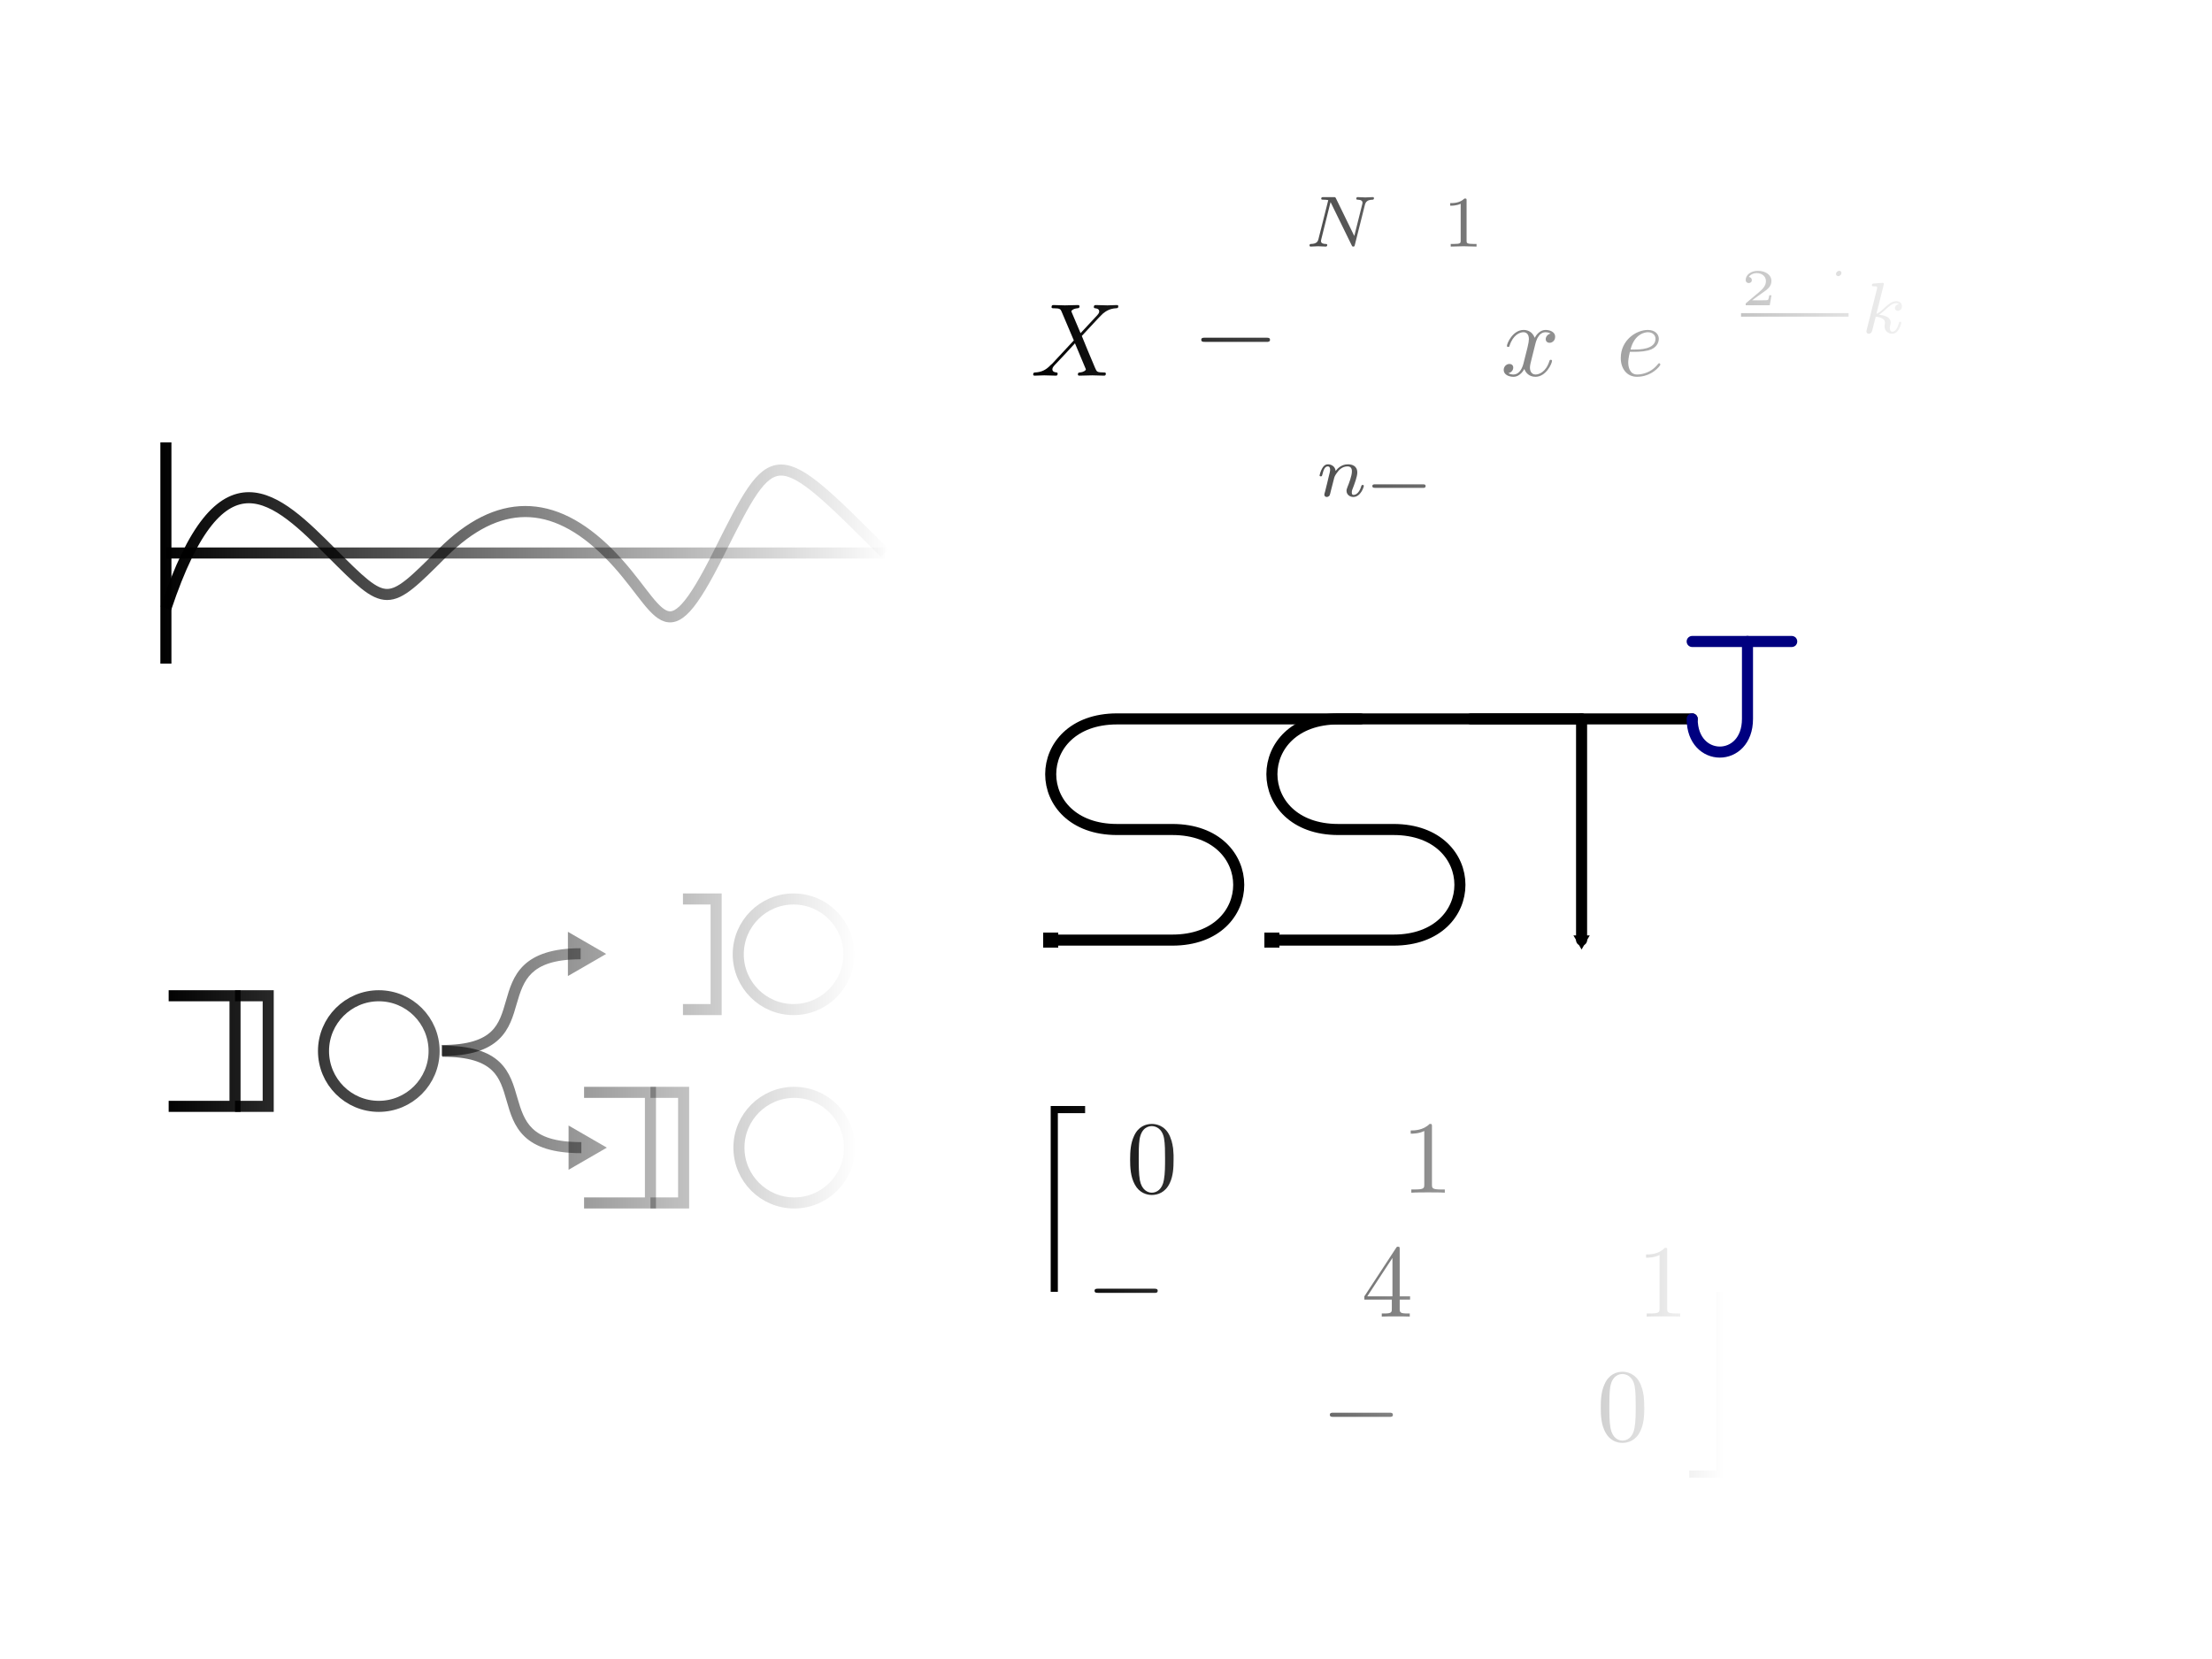 <?xml version="1.0" encoding="UTF-8" standalone="no"?>
<!-- Created with Inkscape (http://www.inkscape.org/) -->

<svg
   xmlns:textext="http://www.iki.fi/pav/software/textext/"
   xmlns:dc="http://purl.org/dc/elements/1.1/"
   xmlns:cc="http://creativecommons.org/ns#"
   xmlns:rdf="http://www.w3.org/1999/02/22-rdf-syntax-ns#"
   xmlns:svg="http://www.w3.org/2000/svg"
   xmlns="http://www.w3.org/2000/svg"
   xmlns:xlink="http://www.w3.org/1999/xlink"
   xmlns:sodipodi="http://sodipodi.sourceforge.net/DTD/sodipodi-0.dtd"
   xmlns:inkscape="http://www.inkscape.org/namespaces/inkscape"
   sodipodi:modified="true"
   inkscape:output_extension="org.inkscape.output.svg.inkscape"
   sodipodi:docname="logo.svg"
   version="1.0"
   inkscape:version="0.47pre0 r21549"
   sodipodi:version="0.32"
   id="svg2"
   height="600"
   width="800">
  <sodipodi:namedview
     id="base"
     pagecolor="#ffffff"
     bordercolor="#666666"
     borderopacity="1.0"
     gridtolerance="10000"
     guidetolerance="10000"
     objecttolerance="10000"
     inkscape:pageopacity="0.0"
     inkscape:pageshadow="2"
     inkscape:zoom="2.0000001"
     inkscape:cx="188.73005"
     inkscape:cy="255.86267"
     inkscape:document-units="px"
     inkscape:current-layer="g3463"
     inkscape:guide-bbox="false"
     inkscape:grid-bbox="false"
     inkscape:grid-points="true"
     inkscape:guide-points="true"
     inkscape:object-paths="false"
     width="1600px"
     height="1200px"
     showgrid="true"
     inkscape:window-width="1920"
     inkscape:window-height="1125"
     inkscape:window-x="1280"
     inkscape:window-y="25"
     borderlayer="true"
     inkscape:object-nodes="true"
     inkscape:window-maximized="1">
    <inkscape:grid
       empspacing="5"
       visible="true"
       enabled="true"
       id="grid2465"
       type="xygrid" />
  </sodipodi:namedview>
  <defs
     id="defs4">
    <linearGradient
       inkscape:collect="always"
       id="linearGradient3570">
      <stop
         id="stop3572"
         style="stop-color:#000000;stop-opacity:1;"
         offset="0" />
      <stop
         id="stop3574"
         style="stop-color:#000000;stop-opacity:0;"
         offset="1" />
    </linearGradient>
    <marker
       inkscape:stockid="SquareSP"
       id="SquareSP"
       style="overflow:visible"
       refX="0"
       orient="auto"
       refY="0">
      <path
         transform="scale(0.2,0.2)"
         d="M -5,-5 -5,5 5,5 5,-5 -5,-5 z"
         id="path11564"
         style="fill:#00007f;fill-rule:evenodd;stroke:#00007f;stroke-width:1pt;marker-start:none" />
    </marker>
    <marker
       inkscape:stockid="TriangleInS4H"
       id="TriangleInS4H"
       style="overflow:visible"
       refX="0"
       orient="auto"
       refY="0">
      <path
         id="path11561"
         transform="scale(-0.2,-0.2)"
         d="m 5.77,0 -8.65,5 0,-10 8.65,5 z"
         style="fill:#00007f;fill-rule:evenodd;stroke:#00007f;stroke-width:1pt;marker-start:none" />
    </marker>
    <marker
       inkscape:stockid="SquareS7"
       id="SquareS7"
       style="overflow:visible"
       refX="0"
       orient="auto"
       refY="0">
      <path
         transform="scale(0.2,0.2)"
         d="M -5,-5 -5,5 5,5 5,-5 -5,-5 z"
         id="path9460"
         style="fill:#00007f;fill-rule:evenodd;stroke:#00007f;stroke-width:1pt;marker-start:none" />
    </marker>
    <marker
       inkscape:stockid="SquareM"
       id="SquareM"
       style="overflow:visible"
       refX="0"
       orient="auto"
       refY="0">
      <path
         transform="scale(0.4,0.4)"
         d="M -5,-5 -5,5 5,5 5,-5 -5,-5 z"
         id="path3333"
         style="fill-rule:evenodd;stroke:#000000;stroke-width:1pt;marker-start:none" />
    </marker>
    <marker
       inkscape:stockid="TriangleOutM"
       id="TriangleOutM"
       style="overflow:visible"
       refX="0"
       orient="auto"
       refY="0">
      <path
         transform="scale(0.4,0.4)"
         d="m 5.77,0 -8.65,5 0,-10 8.65,5 z"
         id="path3306"
         style="fill-rule:evenodd;stroke:#000000;stroke-width:1pt;marker-start:none" />
    </marker>
    <linearGradient
       y2="55"
       x2="90.5"
       y1="55"
       x1="24.5"
       gradientUnits="userSpaceOnUse"
       id="linearGradient3462"
       xlink:href="#linearGradient3570"
       inkscape:collect="always" />
    <linearGradient
       y2="55"
       x2="90.5"
       y1="55"
       x1="24.5"
       gradientUnits="userSpaceOnUse"
       id="linearGradient3464"
       xlink:href="#linearGradient3570"
       inkscape:collect="always" />
    <linearGradient
       y2="55"
       x2="90.5"
       y1="55"
       x1="24.5"
       gradientUnits="userSpaceOnUse"
       id="linearGradient3466"
       xlink:href="#linearGradient3570"
       inkscape:collect="always" />
    <linearGradient
       y2="55"
       x2="90.5"
       y1="55"
       x1="24.5"
       gradientUnits="userSpaceOnUse"
       id="linearGradient6000"
       xlink:href="#linearGradient3570"
       inkscape:collect="always" />
    <linearGradient
       inkscape:collect="always"
       xlink:href="#linearGradient3570"
       id="linearGradient3739"
       x1="350.59"
       y1="701.595"
       x2="439.42"
       y2="701.595"
       gradientUnits="userSpaceOnUse" />
    <linearGradient
       inkscape:collect="always"
       xlink:href="#linearGradient3570"
       id="linearGradient3747"
       x1="350.59"
       y1="701.595"
       x2="439.42"
       y2="701.595"
       gradientUnits="userSpaceOnUse" />
    <linearGradient
       inkscape:collect="always"
       xlink:href="#linearGradient3570"
       id="linearGradient3755"
       x1="362.83"
       y1="699.155"
       x2="427.73"
       y2="699.155"
       gradientUnits="userSpaceOnUse" />
    <linearGradient
       inkscape:collect="always"
       xlink:href="#linearGradient3570"
       id="linearGradient3763"
       x1="362.83"
       y1="699.155"
       x2="427.73"
       y2="699.155"
       gradientUnits="userSpaceOnUse" />
    <linearGradient
       inkscape:collect="always"
       xlink:href="#linearGradient3570"
       id="linearGradient3968"
       x1="22.939"
       y1="87.008"
       x2="85.5"
       y2="87.008"
       gradientUnits="userSpaceOnUse" />
    <linearGradient
       inkscape:collect="always"
       xlink:href="#linearGradient3570"
       id="linearGradient3970"
       gradientUnits="userSpaceOnUse"
       x1="110.75"
       y1="89.969"
       x2="173.25"
       y2="89.969" />
    <linearGradient
       inkscape:collect="always"
       xlink:href="#linearGradient3570"
       id="linearGradient3972"
       gradientUnits="userSpaceOnUse"
       x1="73.25"
       y1="93.719"
       x2="135.75"
       y2="93.719" />
    <linearGradient
       inkscape:collect="always"
       xlink:href="#linearGradient3570"
       id="linearGradient3974"
       gradientUnits="userSpaceOnUse"
       x1="73.189"
       y1="86.234"
       x2="135.689"
       y2="86.234" />
    <linearGradient
       inkscape:collect="always"
       xlink:href="#linearGradient3570"
       id="linearGradient4008"
       gradientUnits="userSpaceOnUse"
       x1="23.189"
       y1="86.984"
       x2="85.689"
       y2="86.984" />
    <linearGradient
       inkscape:collect="always"
       xlink:href="#linearGradient3570"
       id="linearGradient4014"
       gradientUnits="userSpaceOnUse"
       x1="22.939"
       y1="87.008"
       x2="85.5"
       y2="87.008" />
    <linearGradient
       inkscape:collect="always"
       xlink:href="#linearGradient3570"
       id="linearGradient4024"
       gradientUnits="userSpaceOnUse"
       x1="22.939"
       y1="87.008"
       x2="85.5"
       y2="87.008" />
    <linearGradient
       inkscape:collect="always"
       xlink:href="#linearGradient3570"
       id="linearGradient4034"
       x1="23.189"
       y1="78.234"
       x2="85.689"
       y2="78.234"
       gradientUnits="userSpaceOnUse" />
    <linearGradient
       inkscape:collect="always"
       xlink:href="#linearGradient3570"
       id="linearGradient4050"
       x1="23.189"
       y1="95.734"
       x2="85.689"
       y2="95.734"
       gradientUnits="userSpaceOnUse" />
  </defs>
  <g
     inkscape:groupmode="layer"
     id="layer1"
     inkscape:label="Layer 1">
    <g
       id="g3873"
       transform="matrix(3.75,0,0,-3.75,-980.612,3089.05)"
       xml:space="preserve"
       stroke-miterlimit="10.433"
       fill-rule="even-odd"
       font-style="normal"
       font-variant="normal"
       font-weight="normal"
       font-stretch="normal"
       font-size-adjust="none"
       letter-spacing="normal"
       word-spacing="normal"
       textext:text="\\[\n\\begin{bmatrix}\n0 &amp; -1 &amp; 0 \\\\\n-1 &amp; 4 &amp; -1 \\\\\n0 &amp; -1 &amp; 0\n\\end{bmatrix}\n\\]\n"
       textext:preamble="preamble.tex"
       textext:page_width=""
       style="font-style:normal;font-variant:normal;font-weight:normal;font-stretch:normal;letter-spacing:normal;word-spacing:normal;text-anchor:start;fill:url(#linearGradient3763);stroke:url(#linearGradient3755);stroke-linecap:butt;stroke-linejoin:miter;stroke-miterlimit:10.433;stroke-opacity:1;stroke-dasharray:none;stroke-dashoffset:0;fill-opacity:1.0">
<polygon
   style="fill:url(#linearGradient3763);stroke-width:0;stroke:url(#linearGradient3755);fill-opacity:1.0"
   points="362.83,717.08 362.83,699.16 363.52,699.16 363.52,716.39 366.15,716.39 366.15,717.08 "
   id="polygon3875" />
<polygon
   style="fill:url(#linearGradient3763);stroke-width:0;stroke:url(#linearGradient3755);fill-opacity:1.0"
   points="362.83,699.15 362.83,681.23 366.15,681.23 366.15,681.92 363.52,681.92 363.52,699.15 "
   id="polygon3877" />
<path
   style="fill:url(#linearGradient3763);stroke-width:0;stroke:url(#linearGradient3755);fill-opacity:1.0"
   d="m 374.68,711.91 0,0.15 0,0.15 0,0.15 -0.01,0.14 -0.01,0.15 -0.01,0.15 -0.01,0.15 -0.02,0.15 -0.03,0.14 -0.02,0.15 -0.04,0.14 -0.03,0.15 -0.05,0.14 -0.05,0.14 -0.05,0.14 -0.03,0.07 -0.03,0.07 c -0.46,0.96 -1.28,1.11 -1.7,1.11 -0.6,0 -1.32,-0.25 -1.73,-1.18 -0.32,-0.69 -0.37,-1.46 -0.37,-2.26 0,-0.75 0.04,-1.65 0.45,-2.4 0.43,-0.81 1.16,-1.01 1.64,-1.01 v 0.22 c -0.38,0 -0.97,0.25 -1.15,1.2 -0.11,0.6 -0.11,1.52 -0.11,2.11 0,0.63 0,1.29 0.08,1.83 0.19,1.19 0.93,1.28 1.18,1.28 0.33,0 0.99,-0.18 1.18,-1.17 0.1,-0.56 0.1,-1.31 0.1,-1.94 0,-0.75 0,-1.43 -0.11,-2.06 -0.15,-0.95 -0.72,-1.25 -1.17,-1.25 h 0 v -0.22 c 0.54,0 1.3,0.21 1.74,1.16 0.32,0.68 0.36,1.46 0.36,2.25 z"
   id="path3879" />
<path
   style="fill:url(#linearGradient3763);stroke-width:0;stroke:url(#linearGradient3755);fill-opacity:1.0"
   d="m 395.51,711.01 0.02,0 0.03,0 0.03,0 0.01,0 0.02,0 0.01,0.01 0.01,0 0.02,0 0.01,0 0.01,0 0.02,0.01 0.01,0 0.01,0.01 0.01,0 0.02,0.01 0.01,0 0.01,0.01 0.01,0.01 0.01,0.01 0,0.01 0.01,0 0,0.01 0.01,0 0,0.01 0,0 0.01,0.01 0,0 0,0.01 0,0.01 0.01,0 0,0.01 0,0.01 0,0.01 0,0.01 0,0 0,0.01 0,0.01 0,0.01 c 0,0.2 -0.19,0.2 -0.32,0.2 h -5.43 c -0.14,0 -0.33,0 -0.33,-0.2 0,-0.2 0.19,-0.2 0.33,-0.2 z"
   id="path3881" />
<path
   style="fill:url(#linearGradient3763);stroke-width:0;stroke:url(#linearGradient3755);fill-opacity:1.0"
   d="m 399.6,715.1 0,0.01 0,0.01 0,0.01 0,0.01 0,0.01 0,0.01 0,0.01 0,0.01 0,0 0,0.01 0,0.01 0,0.01 0,0.01 -0.01,0 0,0.01 0,0.01 0,0 0,0.01 0,0.01 0,0.01 -0.01,0.01 0,0.01 0,0.01 -0.01,0.01 0,0.01 -0.01,0 0,0.01 -0.01,0 -0.01,0.01 -0.01,0 0,0 -0.01,0 0,0 -0.01,0.01 0,0 -0.01,0 -0.01,0 0,0 -0.01,0 -0.01,0 0,0 -0.01,0 -0.01,0 -0.01,0 -0.01,0 0,0 -0.01,0 -0.01,0 -0.01,0 -0.01,0 -0.01,0 -0.01,0 c -0.62,-0.63 -1.5,-0.63 -1.82,-0.63 v -0.31 c 0.2,0 0.79,0 1.31,0.26 v -5.16 c 0,-0.36 -0.03,-0.48 -0.93,-0.48 h -0.32 v -0.31 c 0.35,0.03 1.22,0.03 1.62,0.03 0.4,0 1.26,0 1.61,-0.03 v 0.31 h -0.32 c -0.89,0 -0.92,0.11 -0.92,0.48 z"
   id="path3883" />
<path
   style="fill:url(#linearGradient3763);stroke-width:0;stroke:url(#linearGradient3755);fill-opacity:1.0"
   d="m 420.08,711.91 -0.01,0.15 0,0.15 0,0.15 -0.01,0.14 -0.01,0.15 -0.01,0.15 -0.01,0.15 -0.02,0.15 -0.03,0.14 -0.02,0.15 -0.04,0.14 -0.03,0.15 -0.05,0.14 -0.05,0.14 -0.05,0.14 -0.03,0.07 -0.03,0.07 c -0.46,0.96 -1.28,1.11 -1.7,1.11 -0.59,0 -1.32,-0.25 -1.73,-1.18 -0.32,-0.69 -0.37,-1.46 -0.37,-2.26 0,-0.75 0.04,-1.65 0.45,-2.4 0.43,-0.81 1.15,-1.01 1.64,-1.01 v 0.22 c -0.39,0 -0.97,0.25 -1.15,1.2 -0.11,0.6 -0.11,1.52 -0.11,2.11 0,0.63 0,1.29 0.08,1.83 0.19,1.19 0.93,1.28 1.18,1.28 0.33,0 0.99,-0.18 1.18,-1.17 0.1,-0.56 0.1,-1.31 0.1,-1.94 0,-0.75 0,-1.43 -0.11,-2.06 -0.15,-0.95 -0.72,-1.25 -1.17,-1.25 h 0 v -0.22 c 0.54,0 1.3,0.21 1.74,1.16 0.32,0.68 0.37,1.46 0.37,2.25 z"
   id="path3885" />
<path
   style="fill:url(#linearGradient3763);stroke-width:0;stroke:url(#linearGradient3755);fill-opacity:1.0"
   d="m 372.82,699.06 0.01,0 0.01,0 0.03,0 0.03,0 0.01,0 0.02,0 0.01,0 0.02,0 0.01,0 0.01,0.01 0.02,0 0.01,0 0.01,0.01 0.01,0 0.02,0.01 0.01,0 0.01,0.01 0.01,0 0.01,0.01 0.01,0.01 0.01,0.01 0,0.01 0.01,0 0,0.01 0,0 0.01,0.01 0,0 0,0.01 0,0.01 0.01,0 0,0.01 0,0.01 0,0 0,0.01 0,0.01 0.01,0.01 0,0.01 0,0.01 0,0.01 c 0,0.2 -0.19,0.2 -0.33,0.2 h -5.43 c -0.14,0 -0.33,0 -0.33,-0.2 0,-0.2 0.19,-0.2 0.33,-0.2 z"
   id="path3887" />
<path
   style="fill:url(#linearGradient3763);stroke-width:0;stroke:url(#linearGradient3755);fill-opacity:1.0"
   d="m 376.91,703.14 0,0.01 0,0.01 0,0.01 0,0.01 0,0.01 0,0.01 0,0.01 0,0.01 0,0.01 0,0.01 0,0.01 0,0 0,0.01 0,0.01 0,0.01 0,0 -0.01,0.01 0,0.01 0,0.01 0,0.01 0,0.01 -0.01,0.01 0,0.01 0,0 -0.01,0.01 -0.01,0.01 0,0 -0.01,0.01 -0.01,0 -0.01,0 0,0.01 -0.01,0 0,0 -0.01,0 0,0 -0.01,0 0,0 -0.01,0.01 -0.01,0 0,0 -0.01,0 -0.01,0 -0.01,0 0,0 -0.01,0 -0.01,0 -0.01,0 -0.01,0 -0.01,0 -0.01,0 -0.01,0 -0.01,0 c -0.62,-0.64 -1.5,-0.64 -1.81,-0.64 v -0.31 c 0.2,0 0.78,0 1.3,0.26 v -5.16 c 0,-0.36 -0.03,-0.48 -0.93,-0.48 h -0.31 v -0.3 c 0.34,0.02 1.21,0.02 1.61,0.02 0.4,0 1.27,0 1.61,-0.02 v 0.3 h -0.31 c -0.9,0 -0.93,0.11 -0.93,0.48 z"
   id="path3889" />
<path
   style="fill:url(#linearGradient3763);stroke-width:0;stroke:url(#linearGradient3755);fill-opacity:1.0"
   d="m 393.08,698.41 h 2.65 v -0.87 c 0,-0.36 -0.02,-0.47 -0.76,-0.47 h -0.21 v -0.3 c 0.41,0.02 0.93,0.02 1.35,0.02 0.41,0 0.94,0 1.35,-0.02 v 0.3 h -0.21 c -0.74,0 -0.76,0.11 -0.76,0.47 v 0.87 h 1 v 0.31 h -1 v 4.53 c 0,0.2 0,0.26 -0.16,0.26 -0.09,0 -0.12,0 -0.19,-0.12 l -3.06,-4.67 h 0.28 l 2.43,3.71 v -3.71 h -2.43 -0.28 z"
   id="path3891" />
<path
   style="fill:url(#linearGradient3763);stroke-width:0;stroke:url(#linearGradient3755);fill-opacity:1.0"
   d="m 418.2,699.06 0.03,0 0.02,0 0.03,0 0.02,0 0.01,0 0.01,0 0.02,0 0.01,0 0.02,0.01 0.01,0 0.01,0 0.01,0.01 0.02,0 0.01,0.01 0.01,0 0.01,0.01 0.01,0 0.01,0.01 0.01,0.01 0.01,0.01 0,0.01 0.01,0 0,0.01 0,0 0.01,0.01 0,0 0,0.01 0.01,0.01 0,0 0,0.01 0,0.01 0,0 0.01,0.01 0,0.01 0,0.01 0,0.01 0,0.01 0,0.01 c 0,0.2 -0.19,0.2 -0.33,0.2 h -5.43 c -0.14,0 -0.33,0 -0.33,-0.2 0,-0.2 0.19,-0.2 0.33,-0.2 z"
   id="path3893" />
<path
   style="fill:url(#linearGradient3763);stroke-width:0;stroke:url(#linearGradient3755);fill-opacity:1.0"
   d="m 422.29,703.14 0,0.01 0,0.01 0,0.01 0,0.01 0,0.01 0,0.01 0,0.01 0,0.01 0,0.01 0,0.01 0,0.01 0,0 0,0.01 0,0.01 0,0.01 0,0 0,0.01 0,0.01 -0.01,0.01 0,0.01 0,0.01 0,0.01 -0.01,0.01 0,0 -0.01,0.01 0,0.01 -0.01,0 -0.01,0.01 0,0 -0.01,0 -0.01,0.01 0,0 -0.01,0 0,0 -0.01,0 -0.01,0 0,0 -0.01,0.01 0,0 -0.01,0 -0.01,0 -0.01,0 0,0 -0.01,0 -0.01,0 -0.01,0 -0.01,0 -0.01,0 -0.01,0 -0.01,0 -0.01,0 -0.01,0 c -0.61,-0.64 -1.49,-0.64 -1.81,-0.64 v -0.31 c 0.2,0 0.79,0 1.3,0.26 v -5.16 c 0,-0.36 -0.03,-0.48 -0.92,-0.48 h -0.32 v -0.3 c 0.35,0.02 1.21,0.02 1.61,0.02 0.4,0 1.27,0 1.62,-0.02 v 0.3 h -0.32 c -0.9,0 -0.93,0.11 -0.93,0.48 z"
   id="path3895" />
<path
   style="fill:url(#linearGradient3763);stroke-width:0;stroke:url(#linearGradient3755);fill-opacity:1.0"
   d="m 374.68,688 0,0.15 0,0.15 0,0.15 -0.01,0.14 -0.01,0.15 -0.01,0.15 -0.01,0.15 -0.02,0.15 -0.03,0.14 -0.02,0.15 -0.04,0.14 -0.03,0.15 -0.05,0.14 -0.05,0.14 -0.05,0.14 -0.03,0.07 -0.03,0.07 c -0.46,0.96 -1.28,1.12 -1.7,1.12 -0.6,0 -1.32,-0.26 -1.73,-1.19 -0.32,-0.69 -0.37,-1.47 -0.37,-2.26 0,-0.75 0.04,-1.65 0.45,-2.4 0.43,-0.81 1.16,-1.01 1.64,-1.01 v 0.22 c -0.38,0 -0.97,0.25 -1.15,1.21 -0.11,0.59 -0.11,1.51 -0.11,2.1 0,0.64 0,1.29 0.08,1.83 0.19,1.19 0.93,1.28 1.18,1.28 0.33,0 0.99,-0.18 1.18,-1.17 0.1,-0.56 0.1,-1.32 0.1,-1.94 0,-0.75 0,-1.43 -0.11,-2.07 -0.15,-0.94 -0.72,-1.24 -1.17,-1.24 h 0 v -0.22 c 0.54,0 1.3,0.21 1.74,1.16 0.32,0.68 0.36,1.46 0.36,2.25 z"
   id="path3897" />
<path
   style="fill:url(#linearGradient3763);stroke-width:0;stroke:url(#linearGradient3755);fill-opacity:1.0"
   d="m 395.51,687.1 0.02,0 0.03,0 0.03,0 0.01,0 0.02,0 0.01,0.01 0.01,0 0.02,0 0.01,0 0.01,0 0.02,0.01 0.01,0 0.01,0.01 0.01,0 0.02,0.01 0.01,0 0.01,0.01 0.01,0.01 0.01,0.01 0,0.01 0.01,0 0,0.01 0.01,0 0,0.01 0,0 0.01,0.01 0,0 0,0.01 0,0.01 0.01,0.01 0,0 0,0.01 0,0.01 0,0.01 0,0 0,0.01 0,0.01 0,0.01 c 0,0.2 -0.19,0.2 -0.32,0.2 h -5.43 c -0.14,0 -0.33,0 -0.33,-0.2 0,-0.2 0.19,-0.2 0.33,-0.2 z"
   id="path3899" />
<path
   style="fill:url(#linearGradient3763);stroke-width:0;stroke:url(#linearGradient3755);fill-opacity:1.0"
   d="m 399.6,691.19 0,0.01 0,0.01 0,0.01 0,0.01 0,0.01 0,0.01 0,0.01 0,0.01 0,0 0,0.01 0,0.01 0,0.01 0,0.01 -0.01,0 0,0.01 0,0.01 0,0 0,0.01 0,0.01 0,0.01 -0.01,0.01 0,0.01 0,0.01 -0.01,0.01 0,0.01 -0.01,0 0,0.01 -0.01,0 -0.01,0.01 -0.01,0 0,0 -0.01,0 0,0 -0.01,0.01 0,0 -0.01,0 -0.01,0 0,0 -0.01,0 -0.01,0 0,0 -0.01,0 -0.01,0 -0.01,0 -0.01,0 0,0 -0.01,0 -0.01,0 -0.01,0 -0.01,0 -0.01,0 -0.01,0.01 c -0.62,-0.64 -1.5,-0.64 -1.82,-0.64 v -0.31 c 0.2,0 0.79,0 1.31,0.26 v -5.16 c 0,-0.36 -0.03,-0.48 -0.93,-0.48 h -0.32 v -0.31 c 0.35,0.03 1.22,0.03 1.62,0.03 0.4,0 1.26,0 1.61,-0.03 v 0.31 h -0.32 c -0.89,0 -0.92,0.11 -0.92,0.48 z"
   id="path3901" />
<path
   style="fill:url(#linearGradient3763);stroke-width:0;stroke:url(#linearGradient3755);fill-opacity:1.0"
   d="m 420.08,688 -0.01,0.15 0,0.15 0,0.15 -0.01,0.14 -0.01,0.15 -0.01,0.15 -0.01,0.15 -0.02,0.15 -0.03,0.14 -0.02,0.15 -0.04,0.14 -0.03,0.15 -0.05,0.14 -0.05,0.14 -0.05,0.14 -0.03,0.07 -0.03,0.07 c -0.46,0.96 -1.28,1.12 -1.7,1.12 -0.59,0 -1.32,-0.26 -1.73,-1.19 -0.32,-0.69 -0.37,-1.47 -0.37,-2.26 0,-0.75 0.04,-1.65 0.45,-2.4 0.43,-0.81 1.15,-1.01 1.64,-1.01 v 0.22 c -0.39,0 -0.97,0.25 -1.15,1.21 -0.11,0.59 -0.11,1.51 -0.11,2.1 0,0.64 0,1.29 0.08,1.83 0.19,1.19 0.93,1.28 1.18,1.28 0.33,0 0.99,-0.18 1.18,-1.17 0.1,-0.56 0.1,-1.32 0.1,-1.94 0,-0.75 0,-1.43 -0.11,-2.07 -0.15,-0.94 -0.72,-1.24 -1.17,-1.24 h 0 v -0.22 c 0.54,0 1.3,0.21 1.74,1.16 0.32,0.68 0.37,1.46 0.37,2.25 z"
   id="path3903" />
<polygon
   style="fill:url(#linearGradient3763);stroke-width:0;stroke:url(#linearGradient3755);fill-opacity:1.0"
   points="427.04,716.39 427.04,699.16 427.73,699.16 427.73,717.08 424.41,717.08 424.41,716.39 "
   id="polygon3905" />
<polygon
   style="fill:url(#linearGradient3763);stroke-width:0;stroke:url(#linearGradient3755);fill-opacity:1.0"
   points="427.04,699.15 427.04,681.92 424.41,681.92 424.41,681.23 427.73,681.23 427.73,699.15 "
   id="polygon3907" />
</g>    <g
       transform="matrix(4,0,0,4,-40,-20)"
       style="stroke:url(#linearGradient6000)"
       id="g3449">
      <path
         style="fill:none;stroke:url(#linearGradient3462);stroke-width:1px;stroke-linecap:butt;stroke-linejoin:miter;stroke-opacity:1"
         d="m 25,60 c 5,-15 10,-10 15,-5 5,5 5,5 10,0 5,-5 10,-5 15,0 5,5 5,10 10,0 5,-10 5,-10 15,0"
         id="path3421"
         sodipodi:nodetypes="cccccc" />
      <path
         style="fill:none;stroke:url(#linearGradient3464);stroke-width:1px;stroke-linecap:butt;stroke-linejoin:miter;stroke-opacity:1"
         d="m 25,45 0,20"
         id="path3433" />
      <path
         style="fill:none;stroke:url(#linearGradient3466);stroke-width:1px;stroke-linecap:butt;stroke-linejoin:miter;stroke-opacity:1"
         d="m 25,55 65,0"
         id="path3435" />
    </g>
    <g
       transform="matrix(4,0,0,4,-32.756,32.063)"
       style="fill:none;stroke:url(#linearGradient4008);stroke-opacity:1;fill-opacity:1"
       id="g3463">
      <path
         sodipodi:type="arc"
         style="fill:none;stroke:url(#linearGradient3970);stroke-width:1;stroke-linecap:round;stroke-linejoin:round;stroke-miterlimit:4;stroke-opacity:1;stroke-dasharray:none;stroke-dashoffset:0;fill-opacity:1"
         id="path3860"
         sodipodi:cx="130"
         sodipodi:cy="115"
         sodipodi:rx="5"
         sodipodi:ry="5"
         d="m 135,115 c 0,2.761 -2.239,5 -5,5 -2.761,0 -5,-2.239 -5,-5 0,-2.761 2.239,-5 5,-5 2.761,0 5,2.239 5,5 z"
         transform="translate(-87.561,-27.984)" />
      <path
         style="fill:none;stroke:url(#linearGradient3968);stroke-width:1px;stroke-linecap:butt;stroke-linejoin:miter;stroke-opacity:1;fill-opacity:1"
         d="m 23.439,82.016 6,0 0,10 -6,0"
         id="path3868"
         sodipodi:nodetypes="cccc" />
      <path
         style="fill:none;stroke:url(#linearGradient3968);stroke-width:1px;stroke-linecap:butt;stroke-linejoin:miter;stroke-opacity:1;fill-opacity:1"
         d="m 32.439,82.016 3,0 0,10 -3,0"
         id="path3874"
         sodipodi:nodetypes="cccc" />
      <path
         style="fill:none;stroke:url(#linearGradient3968);stroke-width:1px;stroke-linecap:butt;stroke-linejoin:miter;stroke-opacity:1;fill-opacity:1"
         d="m 29.439,82.016 3,0 0,10 -3,0"
         id="path3876"
         sodipodi:nodetypes="cccc" />
      <path
         style="fill:none;stroke:url(#linearGradient3968);stroke-width:1px;stroke-linecap:butt;stroke-linejoin:miter;stroke-opacity:1;fill-opacity:1"
         d="m 60.939,73.266 6,0 0,10 -6,0"
         id="path3878"
         sodipodi:nodetypes="cccc" />
      <path
         sodipodi:type="arc"
         style="fill:none;stroke:url(#linearGradient3972);stroke-width:1;stroke-linecap:round;stroke-linejoin:round;stroke-miterlimit:4;stroke-opacity:1;stroke-dasharray:none;stroke-dashoffset:0;fill-opacity:1"
         id="path3882"
         sodipodi:cx="130"
         sodipodi:cy="115"
         sodipodi:rx="5"
         sodipodi:ry="5"
         d="m 135,115 c 0,2.761 -2.239,5 -5,5 -2.761,0 -5,-2.239 -5,-5 0,-2.761 2.239,-5 5,-5 2.761,0 5,2.239 5,5 z"
         transform="translate(-50.061,-36.734)" />
      <path
         style="fill:none;stroke:url(#linearGradient3968);stroke-width:1px;stroke-linecap:butt;stroke-linejoin:miter;stroke-opacity:1;fill-opacity:1"
         d="m 69.939,73.266 3,0 0,10 -3,0"
         id="path3884"
         sodipodi:nodetypes="cccc" />
      <path
         style="fill:none;stroke:url(#linearGradient3968);stroke-width:1px;stroke-linecap:butt;stroke-linejoin:miter;stroke-opacity:1;fill-opacity:1"
         d="m 66.939,73.266 3,0 0,10 -3,0"
         id="path3886"
         sodipodi:nodetypes="cccc" />
      <path
         style="fill:none;stroke:url(#linearGradient3968);stroke-width:1px;stroke-linecap:butt;stroke-linejoin:miter;stroke-opacity:1;fill-opacity:1"
         d="m 61,90.75 6,0 0,10 -6,0"
         id="path3888"
         sodipodi:nodetypes="cccc" />
      <path
         sodipodi:type="arc"
         style="fill:none;stroke:url(#linearGradient3974);stroke-width:1;stroke-linecap:round;stroke-linejoin:round;stroke-miterlimit:4;stroke-opacity:1;stroke-dasharray:none;stroke-dashoffset:0;fill-opacity:1"
         id="path3892"
         sodipodi:cx="130"
         sodipodi:cy="115"
         sodipodi:rx="5"
         sodipodi:ry="5"
         d="m 135,115 c 0,2.761 -2.239,5 -5,5 -2.761,0 -5,-2.239 -5,-5 0,-2.761 2.239,-5 5,-5 2.761,0 5,2.239 5,5 z"
         transform="translate(-50,-19.25)" />
      <path
         style="fill:none;stroke:url(#linearGradient3968);stroke-width:1px;stroke-linecap:butt;stroke-linejoin:miter;stroke-opacity:1;fill-opacity:1"
         d="m 70,90.75 3,0 0,10 -3,0"
         id="path3894"
         sodipodi:nodetypes="cccc" />
      <path
         style="fill:none;stroke:url(#linearGradient3968);stroke-width:1px;stroke-linecap:butt;stroke-linejoin:miter;stroke-opacity:1;fill-opacity:1"
         d="m 67,90.75 3,0 0,10 -3,0"
         id="path3896"
         sodipodi:nodetypes="cccc" />
      <g
         id="g4018">
        <path
           style="font-size:medium;font-style:normal;font-variant:normal;font-weight:normal;font-stretch:normal;text-indent:0;text-align:start;text-decoration:none;line-height:normal;letter-spacing:normal;word-spacing:normal;text-transform:none;direction:ltr;block-progression:tb;writing-mode:lr-tb;text-anchor:start;color:#000000;fill:url(#linearGradient4024);fill-opacity:1;stroke:none;stroke-width:1;marker:none;visibility:visible;display:inline;overflow:visible;enable-background:accumulate;font-family:Bitstream Vera Sans;-inkscape-font-specification:Bitstream Vera Sans"
           d="m 48.188,86.531 0,1 c 2.443,-0.004 3.718,0.511 4.469,1.219 0.751,0.708 1.028,1.689 1.344,2.781 0.316,1.092 0.648,2.288 1.625,3.219 0.977,0.931 2.552,1.5 5.125,1.5 l 0,-1 c -2.427,0 -3.663,-0.51 -4.406,-1.219 C 55.6,93.322 55.285,92.343 54.969,91.25 54.652,90.157 54.329,88.929 53.344,88 52.359,87.071 50.775,86.527 48.188,86.531 z"
           id="path3765-6" />
        <path
           style="stroke:none;stroke-width:0.4pt;marker-start:none;fill:url(#linearGradient4050);fill-opacity:1"
           id="path4026"
           d="m 63.058,95.75 -3.46,2 0,-4 3.46,2 z" />
      </g>
      <g
         id="g4010">
        <path
           style="font-size:medium;font-style:normal;font-variant:normal;font-weight:normal;font-stretch:normal;text-indent:0;text-align:start;text-decoration:none;line-height:normal;letter-spacing:normal;word-spacing:normal;text-transform:none;direction:ltr;block-progression:tb;writing-mode:lr-tb;text-anchor:start;color:#000000;fill:url(#linearGradient4014);fill-opacity:1;stroke:none;stroke-width:1;marker:none;visibility:visible;display:inline;overflow:visible;enable-background:accumulate;font-family:Bitstream Vera Sans;-inkscape-font-specification:Bitstream Vera Sans"
           d="m 60.688,77.719 c -2.573,0 -4.148,0.6 -5.125,1.531 -0.977,0.931 -1.309,2.127 -1.625,3.219 -0.316,1.092 -0.593,2.074 -1.344,2.781 -0.751,0.708 -2.026,1.223 -4.469,1.219 l 0,1 c 2.588,0.004 4.171,-0.571 5.156,-1.5 0.985,-0.929 1.309,-2.125 1.625,-3.219 0.316,-1.093 0.631,-2.072 1.375,-2.781 0.744,-0.709 1.979,-1.25 4.406,-1.25 l 0,-1 z"
           id="path3765-6-8" />
        <path
           style="stroke:none;stroke-width:0.4pt;marker-start:none;fill-opacity:1;fill:url(#linearGradient4034)"
           id="path4016"
           d="m 62.997,78.234 -3.46,2 0,-4 3.46,2 z" />
      </g>
    </g>
    <g
       id="g3369"
       transform="matrix(4,0,0,4,-1099,-387.5)"
       style="fill:none;stroke:#000000;stroke-opacity:1">
      <path
         id="path2226"
         sodipodi:nodetypes="cccccc"
         d="m 397.75,161.875 -22,0 c -8,0 -8,10 0,10 l 5,0 c 8,0 8,10 0,10 l -11,0"
         style="fill:none;stroke:#000000;stroke-width:1px;stroke-linecap:round;stroke-linejoin:miter;stroke-opacity:1;marker-start:none;marker-end:url(#SquareM)" />
      <path
         id="path2236"
         sodipodi:nodetypes="cc"
         d="m 417.75,161.875 0,20"
         style="fill:none;stroke:#000000;stroke-width:1px;stroke-linecap:round;stroke-linejoin:miter;stroke-opacity:1;marker-end:url(#TriangleOutM)" />
      <path
         id="path3211"
         sodipodi:nodetypes="cc"
         d="m 427.75,154.875 9,0"
         style="fill:none;stroke:#000080;stroke-width:1px;stroke-linecap:round;stroke-linejoin:miter;stroke-opacity:1;marker-start:url(#TriangleInS4H);marker-end:url(#SquareSP)" />
      <path
         id="path3214"
         sodipodi:nodetypes="cc"
         d="m 407.75,161.875 20,0"
         style="fill:none;stroke:#000000;stroke-width:1px;stroke-linecap:round;stroke-linejoin:miter;stroke-opacity:1;marker-end:none" />
      <path
         id="path2240"
         sodipodi:nodetypes="ccc"
         d="m 432.75,154.875 0,7 c 0,4 -5,4 -5,0"
         style="fill:none;stroke:#000080;stroke-width:1px;stroke-linecap:round;stroke-linejoin:miter;stroke-opacity:1;marker-mid:none;marker-end:url(#SquareS7)" />
      <path
         id="path2398"
         sodipodi:nodetypes="cccccc"
         d="m 417.75,161.875 -22,0 c -8,0 -8,10 0,10 l 5,0 c 8,0 8,10 0,10 l -11,0"
         style="fill:none;stroke:#000000;stroke-width:1px;stroke-linecap:round;stroke-linejoin:miter;stroke-opacity:1;marker-start:none;marker-end:url(#SquareM)" />
    </g>
    <g
       style="font-style:normal;font-variant:normal;font-weight:normal;font-stretch:normal;letter-spacing:normal;word-spacing:normal;text-anchor:start;fill:url(#linearGradient3747);stroke:url(#linearGradient3739);stroke-linecap:butt;stroke-linejoin:miter;stroke-miterlimit:10.433;stroke-opacity:1;stroke-dasharray:none;stroke-dashoffset:0;fill-opacity:1.0"
       textext:page_width=""
       textext:preamble="preamble.tex"
       textext:text="\\begin{align*}\nX_k = \\sum_{n=0}^{N-1} x_n e^{-\\frac{2 \\pi i}{N} k n}\n\\end{align*}\n"
       word-spacing="normal"
       letter-spacing="normal"
       font-size-adjust="none"
       font-stretch="normal"
       font-weight="normal"
       font-variant="normal"
       font-style="normal"
       fill-rule="even-odd"
       stroke-miterlimit="10.433"
       xml:space="preserve"
       transform="matrix(3.75,0,0,-3.75,-941.05,2756.625)"
       id="g4276">
<path
   id="path4278"
   d="m 355.16,702.97 -0.84,1.98 c -0.03,0.08 -0.05,0.12 -0.05,0.13 0,0.06 0.17,0.25 0.59,0.29 0.1,0.01 0.2,0.02 0.2,0.19 0,0.12 -0.12,0.12 -0.15,0.12 -0.41,0 -0.84,-0.03 -1.26,-0.03 -0.25,0 -0.86,0.03 -1.11,0.03 -0.06,0 -0.18,0 -0.18,-0.2 0,-0.11 0.1,-0.11 0.23,-0.11 0.59,0 0.65,-0.1 0.74,-0.32 l 1.18,-2.78 -2.1,-2.26 c -0.06,-0.05 -0.07,-0.06 -0.13,-0.11 -0.49,-0.53 -0.96,-0.69 -1.47,-0.72 -0.13,-0.01 -0.22,-0.01 -0.22,-0.2 0,-0.01 0,-0.11 0.13,-0.11 0.3,0 0.63,0.03 0.94,0.03 0.37,0 0.76,-0.03 1.12,-0.03 0.06,0 0.17,0 0.17,0.2 0,0.1 -0.09,0.11 -0.11,0.11 -0.09,0.01 -0.4,0.03 -0.4,0.31 0,0.16 0.15,0.32 0.27,0.45 l 1.01,1.07 c 0.3,0.33 0.69,0.74 0.9,0.98 l 1,-2.38 c 0.05,-0.11 0.05,-0.12 0.05,-0.14 0,-0.08 -0.18,-0.25 -0.57,-0.29 -0.11,-0.01 -0.2,-0.02 -0.2,-0.19 0,-0.12 0.11,-0.12 0.15,-0.12 0.28,0 0.97,0.03 1.25,0.03 0.25,0 0.86,-0.03 1.11,-0.03 0.07,0 0.19,0 0.19,0.19 0,0.12 -0.1,0.12 -0.18,0.12 -0.67,0.01 -0.69,0.04 -0.86,0.44 -0.39,0.93 -1.05,2.48 -1.28,3.08 0.67,0.7 1.72,1.88 2.04,2.16 0.29,0.24 0.67,0.48 1.26,0.51 0.13,0.01 0.22,0.01 0.22,0.2 0,0.01 0,0.11 -0.13,0.11 -0.29,0 -0.62,-0.03 -0.93,-0.03 -0.37,0 -0.75,0.03 -1.11,0.03 -0.06,0 -0.19,0 -0.19,-0.2 0,-0.07 0.05,-0.1 0.12,-0.11 0.09,-0.01 0.4,-0.03 0.4,-0.31 0,-0.14 -0.11,-0.27 -0.19,-0.36 z"
   style="fill:url(#linearGradient3747);stroke-width:0;stroke:url(#linearGradient3739);fill-opacity:1.0" />
<path
   id="path4280"
   d="m 360.77,702.01 0,0 0,0 0,0 0,0 0,0.01 0,0 0,0 0,0 0,0 0,0.01 0,0 0,0 0,0.01 0,0 0.01,0.01 0,0 0,0.01 0,0 0,0.01 0,0.01 0,0 0.01,0.01 0,0 0,0.01 0,0 0,0 0,0.01 0,0 0,0 0,0 0,0 0,0.01 0,0 0,0 0,0 0,0 0,0 0,0 0,0 0,0 c 0,0.04 -0.02,0.1 -0.11,0.1 -0.14,0 -0.72,-0.06 -0.89,-0.07 -0.06,-0.01 -0.15,-0.01 -0.15,-0.16 0,-0.1 0.09,-0.1 0.18,-0.1 0.33,0 0.33,-0.05 0.33,-0.1 0,-0.05 -0.01,-0.09 -0.03,-0.16 l -0.98,-3.94 c -0.03,-0.13 -0.03,-0.14 -0.03,-0.16 0,-0.1 0.08,-0.22 0.23,-0.22 0.19,0 0.28,0.14 0.32,0.29 0.02,0.03 0.32,1.26 0.35,1.36 0.49,-0.05 0.89,-0.21 0.89,-0.58 0,-0.03 0,-0.06 -0.02,-0.14 -0.02,-0.1 -0.02,-0.14 -0.02,-0.21 0,-0.5 0.4,-0.72 0.74,-0.72 0.67,0 0.88,1.06 0.88,1.07 0,0.09 -0.09,0.09 -0.11,0.09 -0.1,0 -0.1,-0.04 -0.14,-0.17 -0.08,-0.3 -0.27,-0.79 -0.61,-0.79 -0.19,0 -0.25,0.17 -0.25,0.36 0,0.12 0,0.13 0.04,0.31 0.01,0.02 0.04,0.14 0.04,0.22 0,0.62 -0.84,0.72 -1.13,0.74 0.2,0.12 0.46,0.35 0.58,0.46 0.35,0.33 0.7,0.66 1.09,0.66 0.09,0 0.18,-0.02 0.23,-0.09 -0.3,-0.05 -0.36,-0.29 -0.36,-0.39 0,-0.15 0.12,-0.26 0.28,-0.26 0.19,0 0.4,0.15 0.4,0.45 0,0.23 -0.17,0.49 -0.54,0.49 -0.4,0 -0.76,-0.29 -1.12,-0.62 -0.29,-0.28 -0.52,-0.49 -0.8,-0.61 z"
   style="fill:url(#linearGradient3747);stroke-width:0;stroke:url(#linearGradient3739);fill-opacity:1.0" />
<path
   id="path4282"
   d="m 373.09,702.13 0.03,0 0.03,0 0.03,0 0.01,0 0.02,0 0.01,0 0.02,0.01 0.01,0 0.01,0 0.02,0 0.01,0.01 0.01,0 0.02,0.01 0.01,0 0.01,0.01 0.01,0 0.01,0.01 0.01,0.01 0.01,0 0.01,0.01 0.01,0.01 0,0.01 0.01,0.01 0,0 0,0.01 0.01,0 0,0.01 0,0.01 0,0 0,0.01 0.01,0.01 0,0.01 0,0 0,0.01 0,0.01 0,0.01 0,0.01 c 0,0.2 -0.19,0.2 -0.33,0.2 h -5.97 c -0.14,0 -0.33,0 -0.33,-0.2 0,-0.2 0.19,-0.2 0.34,-0.2 z"
   style="fill:url(#linearGradient3747);stroke-width:0;stroke:url(#linearGradient3739);fill-opacity:1.0" />
<path
   id="path4284"
   d="m 373.1,700.2 0.02,0 0.01,0 0.03,0 0.02,0 0.02,0 0.01,0 0.02,0 0.01,0 0.01,0.01 0.02,0 0.01,0 0.01,0 0.02,0.01 0.01,0 0.01,0.01 0.01,0 0.01,0.01 0.01,0.01 0.01,0 0.01,0.01 0.01,0.01 0.01,0.01 0,0 0,0.01 0.01,0 0,0.01 0,0 0.01,0.01 0,0.01 0,0 0,0.01 0,0.01 0.01,0.01 0,0 0,0.01 0,0.01 0,0.01 0,0.01 0,0.01 c 0,0.2 -0.19,0.2 -0.34,0.2 h -5.95 c -0.15,0 -0.34,0 -0.34,-0.2 0,-0.2 0.19,-0.2 0.33,-0.2 z"
   style="fill:url(#linearGradient3747);stroke-width:0;stroke:url(#linearGradient3739);fill-opacity:1.0" />
<path
   id="path4286"
   d="m 382.58,715.33 0.01,0.05 0.02,0.04 0.01,0.03 0.01,0.02 0,0.02 0.02,0.03 0.01,0.02 0.01,0.02 0.01,0.02 0.02,0.02 0.01,0.02 0.02,0.02 0.02,0.02 0.02,0.01 0.02,0.02 0.02,0.02 0.02,0.01 0.03,0.02 0.02,0.01 0.03,0.01 0.03,0.02 0.04,0.01 0.03,0.01 0.04,0.01 0.04,0 0.04,0.01 0.04,0.01 0.03,0 0.02,0 0.02,0 0.03,0 0.02,0 0.03,0.01 c 0.03,0 0.14,0 0.14,0.15 0,0.04 -0.04,0.1 -0.11,0.1 -0.23,0 -0.49,-0.03 -0.72,-0.03 -0.17,0 -0.57,0.03 -0.74,0.03 -0.04,0 -0.14,0 -0.14,-0.16 0,-0.09 0.09,-0.09 0.15,-0.09 0.33,-0.01 0.45,-0.12 0.45,-0.29 0,-0.06 -0.01,-0.09 -0.03,-0.17 l -0.76,-3.04 -1.77,3.63 c -0.06,0.12 -0.07,0.12 -0.24,0.12 h -0.95 c -0.14,0 -0.23,0 -0.23,-0.16 0,-0.09 0.09,-0.09 0.23,-0.09 0.15,0 0.3,-0.01 0.45,-0.04 l -0.94,-3.73 c -0.06,-0.27 -0.18,-0.48 -0.72,-0.5 -0.05,0 -0.15,0 -0.15,-0.14 0,-0.08 0.06,-0.11 0.11,-0.11 0.23,0 0.49,0.03 0.72,0.03 0.17,0 0.57,-0.03 0.74,-0.03 0.07,0 0.14,0.04 0.14,0.15 0,0.1 -0.08,0.1 -0.16,0.1 -0.44,0.02 -0.44,0.2 -0.44,0.3 0,0.02 0,0.06 0.03,0.17 l 0.89,3.57 2.04,-4.17 c 0.05,-0.11 0.08,-0.12 0.15,-0.12 0.11,0 0.11,0.02 0.15,0.15 z"
   style="fill:url(#linearGradient3747);stroke-width:0;stroke:url(#linearGradient3739);fill-opacity:1.0" />
<path
   id="path4288"
   d="m 389.04,712.9 0.01,0 0,0 0.01,0 0.01,0 0.01,0 0.01,0 0.02,0 0.01,0 0.01,0 0.01,0 0.01,0.01 0.01,0 0.01,0 0.01,0 0.01,0.01 0.01,0 0.01,0 0.01,0.01 0.01,0 0.01,0.01 0.01,0.01 0,0 0.01,0.01 0,0.01 0.01,0 0,0 0,0.01 0.01,0 0,0.01 0,0 0,0.01 0.01,0 0,0.01 0,0.01 0,0 0,0.01 0,0.01 0,0 0,0.01 0,0.01 0.01,0.01 c 0,0.17 -0.16,0.17 -0.26,0.17 h -4.2 c -0.1,0 -0.26,0 -0.26,-0.17 0,-0.17 0.17,-0.17 0.26,-0.17 z"
   style="fill:url(#linearGradient3747);stroke-width:0;stroke:url(#linearGradient3739);fill-opacity:1.0" />
<path
   id="path4290"
   d="m 392.39,715.76 0,0.01 0,0.01 0,0 0,0.01 0,0.01 0,0.01 0,0 0,0.01 0,0.01 0,0 0,0.01 0,0.01 0,0 0,0.01 -0.01,0 0,0.01 0,0 0,0.01 0,0.01 0,0 -0.01,0.01 0,0.01 0,0.01 -0.01,0 0,0.01 -0.01,0 0,0 -0.01,0.01 -0.01,0 -0.01,0 -0.01,0.01 0,0 -0.01,0 -0.01,0 0,0 -0.01,0 0,0 -0.01,0 0,0 -0.01,0 -0.01,0 -0.01,0 0,0 -0.01,0 -0.01,0 -0.01,0 0,0 -0.01,0 -0.01,0 -0.01,0 c -0.45,-0.44 -1.08,-0.44 -1.37,-0.44 v -0.25 c 0.17,0 0.63,0 1.01,0.19 v -3.56 c 0,-0.23 0,-0.32 -0.69,-0.32 h -0.27 v -0.25 c 0.13,0.01 0.99,0.03 1.24,0.03 0.22,0 1.1,-0.02 1.25,-0.03 v 0.25 h -0.26 c -0.7,0 -0.7,0.09 -0.7,0.32 z"
   style="fill:url(#linearGradient3747);stroke-width:0;stroke:url(#linearGradient3739);fill-opacity:1.0" />
<path
   id="path4292"
   d="m 390.81,694.39 1.2,3.19 h -0.25 c -0.38,-1.04 -1.44,-1.72 -2.59,-2.01 -0.21,-0.05 -1.18,-0.31 -3.09,-0.31 h -6.01 l 5.07,5.94 c 0.07,0.08 0.09,0.11 0.09,0.16 0,0.02 0,0.05 -0.07,0.15 l -4.64,6.35 h 5.46 c 1.33,0 2.24,-0.14 2.33,-0.16 0.54,-0.08 1.4,-0.25 2.19,-0.75 0.25,-0.16 0.92,-0.61 1.26,-1.41 h 0.25 l -1.2,2.8 h -11.78 c -0.23,0 -0.24,-0.01 -0.27,-0.07 -0.01,-0.03 -0.01,-0.22 -0.01,-0.33 l 5.27,-7.21 -5.16,-6.05 c -0.1,-0.12 -0.1,-0.17 -0.1,-0.18 0,-0.11 0.09,-0.11 0.27,-0.11 z"
   style="fill:url(#linearGradient3747);stroke-width:0;stroke:url(#linearGradient3739);fill-opacity:1.0" />
<path
   id="path4294"
   d="m 378.74,687.68 0,-0.01 -0.01,-0.01 0,-0.01 0,-0.01 -0.01,-0.01 0,-0.01 0,-0.01 0,-0.01 -0.01,-0.02 -0.01,-0.03 0,-0.02 -0.01,-0.02 0,-0.01 0,-0.01 0,-0.01 -0.01,-0.01 0,-0.01 0,-0.01 0,-0.01 0,-0.01 -0.01,0 0,-0.01 0,-0.01 0,0 0,-0.01 0,0 0,0 0,0 0,-0.01 0,0 c 0,-0.15 0.12,-0.22 0.24,-0.22 0.12,0 0.23,0.09 0.27,0.15 0.03,0.07 0.09,0.29 0.12,0.44 0.04,0.13 0.12,0.45 0.16,0.62 0.04,0.16 0.08,0.31 0.12,0.47 0.07,0.29 0.09,0.34 0.29,0.63 0.19,0.28 0.52,0.64 1.04,0.64 0.41,0 0.42,-0.35 0.42,-0.49 0,-0.42 -0.3,-1.19 -0.42,-1.48 -0.07,-0.2 -0.1,-0.26 -0.1,-0.38 0,-0.37 0.31,-0.6 0.66,-0.6 0.7,0 1.01,0.96 1.01,1.07 0,0.09 -0.09,0.09 -0.12,0.09 -0.09,0 -0.1,-0.04 -0.13,-0.12 -0.16,-0.56 -0.46,-0.84 -0.74,-0.84 -0.14,0 -0.17,0.09 -0.17,0.24 0,0.16 0.03,0.25 0.16,0.56 0.08,0.22 0.37,0.96 0.37,1.35 0,0.68 -0.54,0.8 -0.91,0.8 -0.58,0 -0.97,-0.36 -1.18,-0.64 -0.05,0.48 -0.46,0.64 -0.74,0.64 -0.3,0 -0.46,-0.22 -0.55,-0.38 -0.16,-0.26 -0.26,-0.66 -0.26,-0.69 0,-0.09 0.1,-0.09 0.12,-0.09 0.1,0 0.11,0.02 0.16,0.21 0.1,0.41 0.23,0.75 0.51,0.75 0.18,0 0.23,-0.15 0.23,-0.34 0,-0.13 -0.07,-0.39 -0.12,-0.58 -0.04,-0.19 -0.11,-0.48 -0.15,-0.63 z"
   style="fill:url(#linearGradient3747);stroke-width:0;stroke:url(#linearGradient3739);fill-opacity:1.0" />
<path
   id="path4296"
   d="m 388.17,689.58 0.01,0 0.01,0 0.01,0 0.01,0 0.02,0 0.02,0 0.01,0.01 0.01,0 0.01,0 0.01,0 0.01,0 0.01,0 0.01,0.01 0.01,0 0.01,0 0.01,0.01 0.01,0 0.01,0.01 0.01,0.01 0.01,0 0.01,0.01 0,0.01 0.01,0 0,0.01 0,0 0.01,0.01 0,0 0,0.01 0,0 0.01,0.01 0,0 0,0.01 0,0.01 0,0 0,0.01 0,0.01 0,0 0.01,0.01 0,0.01 0,0.01 c 0,0.16 -0.17,0.16 -0.26,0.16 h -4.62 c -0.09,0 -0.26,0 -0.26,-0.16 0,-0.18 0.16,-0.18 0.27,-0.18 z"
   style="fill:url(#linearGradient3747);stroke-width:0;stroke:url(#linearGradient3739);fill-opacity:1.0" />
<path
   id="path4298"
   d="m 388.18,688.05 0.01,0 0.01,0 0.01,0 0.01,0 0.01,0 0.01,0 0.01,0 0.01,0 0.01,0 0.01,0 0.01,0.01 0.01,0 0.01,0 0.01,0 0.01,0.01 0.01,0 0.01,0 0.01,0.01 0.01,0 0.01,0.01 0.01,0.01 0,0 0.01,0.01 0.01,0.01 0,0 0,0 0,0.01 0.01,0 0,0.01 0,0 0,0.01 0.01,0 0,0.01 0,0.01 0,0 0,0.01 0,0.01 0,0 0.01,0.01 0,0.01 0,0.01 c 0,0.17 -0.16,0.17 -0.27,0.17 h -4.6 c -0.11,0 -0.27,0 -0.27,-0.17 0,-0.17 0.17,-0.17 0.26,-0.17 z"
   style="fill:url(#linearGradient3747);stroke-width:0;stroke:url(#linearGradient3739);fill-opacity:1.0" />
<path
   id="path4300"
   d="m 392.53,689.47 -0.01,0.14 0,0.13 0,0.13 -0.01,0.13 -0.01,0.13 -0.02,0.11 -0.02,0.12 -0.02,0.11 -0.02,0.11 -0.03,0.11 -0.04,0.1 -0.04,0.1 -0.04,0.1 -0.05,0.09 -0.05,0.1 -0.03,0.05 -0.03,0.04 c -0.21,0.32 -0.64,0.6 -1.2,0.6 -1.62,0 -1.62,-1.9 -1.62,-2.4 0,-0.51 0,-2.37 1.62,-2.37 v 0.2 c -0.32,0 -0.75,0.18 -0.89,0.76 -0.1,0.41 -0.1,0.98 -0.1,1.49 0,0.51 0,1.04 0.11,1.43 0.15,0.55 0.59,0.69 0.88,0.69 0.38,0 0.74,-0.22 0.86,-0.63 0.11,-0.38 0.12,-0.88 0.12,-1.49 0,-0.51 0,-1.03 -0.09,-1.47 -0.14,-0.63 -0.61,-0.78 -0.89,-0.78 h 0 v -0.2 c 1.62,0 1.62,1.86 1.62,2.37 z"
   style="fill:url(#linearGradient3747);stroke-width:0;stroke:url(#linearGradient3739);fill-opacity:1.0" />
<path
   id="path4302"
   d="m 399.01,701.88 0.01,0.03 0.01,0.03 0,0.03 0.01,0.04 0.01,0.03 0.02,0.05 0.01,0.04 0.01,0.04 0.02,0.05 0.02,0.05 0.02,0.05 0.02,0.05 0.02,0.05 0.02,0.05 0.03,0.05 0.03,0.05 0.03,0.04 0.03,0.05 0.03,0.05 0.04,0.04 0.03,0.05 0.04,0.04 0.04,0.03 0.05,0.04 0.05,0.03 0.04,0.03 0.03,0.01 0.03,0.02 0.02,0.01 0.03,0.01 0.03,0.01 0.02,0 0.03,0.01 0.03,0.01 0.03,0 0.03,0 0.04,0.01 0.03,0 c 0.05,0 0.29,0 0.5,-0.13 -0.28,-0.05 -0.48,-0.3 -0.48,-0.54 0,-0.16 0.11,-0.35 0.38,-0.35 0.22,0 0.53,0.18 0.53,0.58 0,0.52 -0.58,0.66 -0.92,0.66 -0.58,0 -0.93,-0.53 -1.05,-0.76 -0.25,0.66 -0.78,0.76 -1.07,0.76 -1.04,0 -1.61,-1.29 -1.61,-1.54 0,-0.1 0.1,-0.1 0.12,-0.1 0.08,0 0.11,0.02 0.13,0.11 0.34,1.06 1,1.31 1.34,1.31 0.19,0 0.53,-0.09 0.53,-0.67 0,-0.31 -0.17,-0.98 -0.53,-2.37 -0.16,-0.62 -0.51,-1.04 -0.95,-1.04 -0.06,0 -0.29,0 -0.5,0.13 0.25,0.05 0.47,0.26 0.47,0.54 0,0.27 -0.22,0.35 -0.37,0.35 -0.3,0 -0.55,-0.26 -0.55,-0.58 0,-0.46 0.5,-0.66 0.94,-0.66 0.66,0 1.02,0.7 1.05,0.76 0.12,-0.37 0.47,-0.76 1.07,-0.76 1.03,0 1.6,1.29 1.6,1.54 0,0.1 -0.09,0.1 -0.12,0.1 -0.09,0 -0.11,-0.04 -0.13,-0.11 -0.33,-1.07 -1.01,-1.31 -1.33,-1.31 -0.39,0 -0.55,0.32 -0.55,0.66 0,0.22 0.06,0.44 0.17,0.88 z"
   style="fill:url(#linearGradient3747);stroke-width:0;stroke:url(#linearGradient3739);fill-opacity:1.0" />
<path
   id="path4304"
   d="m 402.23,697.82 0,-0.01 -0.01,-0.01 0,-0.01 0,-0.01 -0.01,-0.01 0,-0.01 0,-0.01 0,-0.01 -0.01,-0.02 -0.01,-0.03 0,-0.02 -0.01,-0.02 0,-0.01 0,-0.01 0,-0.01 -0.01,-0.01 0,-0.01 0,-0.01 0,-0.01 0,-0.01 -0.01,0 0,-0.01 0,-0.01 0,0 0,-0.01 0,0 0,0 0,0 0,-0.01 0,0 c 0,-0.15 0.12,-0.22 0.24,-0.22 0.12,0 0.23,0.09 0.27,0.15 0.03,0.07 0.09,0.29 0.12,0.44 0.04,0.13 0.11,0.45 0.16,0.62 0.04,0.16 0.08,0.31 0.12,0.47 0.07,0.29 0.09,0.34 0.29,0.63 0.19,0.28 0.52,0.64 1.04,0.64 0.41,0 0.42,-0.35 0.42,-0.49 0,-0.42 -0.3,-1.19 -0.42,-1.48 -0.07,-0.2 -0.1,-0.26 -0.1,-0.38 0,-0.37 0.31,-0.6 0.66,-0.6 0.7,0 1.01,0.96 1.01,1.07 0,0.09 -0.09,0.09 -0.11,0.09 -0.1,0 -0.11,-0.04 -0.14,-0.12 -0.16,-0.56 -0.46,-0.84 -0.74,-0.84 -0.14,0 -0.17,0.09 -0.17,0.24 0,0.16 0.03,0.25 0.16,0.57 0.08,0.21 0.37,0.95 0.37,1.34 0,0.68 -0.54,0.8 -0.91,0.8 -0.58,0 -0.97,-0.36 -1.18,-0.64 -0.05,0.48 -0.46,0.64 -0.74,0.64 -0.3,0 -0.46,-0.22 -0.55,-0.38 -0.16,-0.26 -0.26,-0.66 -0.26,-0.69 0,-0.09 0.1,-0.09 0.12,-0.09 0.1,0 0.11,0.02 0.16,0.21 0.1,0.41 0.23,0.75 0.51,0.75 0.18,0 0.23,-0.15 0.23,-0.34 0,-0.13 -0.07,-0.39 -0.11,-0.58 -0.05,-0.19 -0.12,-0.48 -0.16,-0.63 z"
   style="fill:url(#linearGradient3747);stroke-width:0;stroke:url(#linearGradient3739);fill-opacity:1.0" />
<path
   id="path4306"
   d="m 408.66,701.17 0.03,0 0.03,0 0.04,0 0.03,0.01 0.04,0 0.04,0 0.04,0 0.04,0 0.05,0 0.04,0.01 0.05,0 0.05,0 0.05,0.01 0.05,0 0.11,0.01 0.1,0.01 0.11,0.02 0.11,0.02 0.11,0.02 0.11,0.02 0.05,0.02 0.05,0.01 0.05,0.02 0.05,0.02 0.05,0.01 0.05,0.02 c 0.7,0.3 0.74,0.89 0.74,1.03 0,0.44 -0.37,0.85 -1.06,0.85 v -0.22 c 0.47,0 0.74,-0.29 0.74,-0.63 0,-1.04 -1.6,-1.04 -2.01,-1.04 h -0.4 c 0.38,1.52 1.41,1.67 1.67,1.67 v 0.22 c -1.11,0 -2.61,-0.97 -2.61,-2.71 0,-1.02 0.59,-1.81 1.56,-1.81 1.43,0 2.26,1.06 2.26,1.18 0,0.06 -0.06,0.13 -0.12,0.13 -0.04,0 -0.07,-0.02 -0.13,-0.1 -0.78,-0.99 -1.87,-0.99 -1.99,-0.99 -0.77,0 -0.86,0.84 -0.86,1.16 0,0.12 0.01,0.43 0.16,1.03 z"
   style="fill:url(#linearGradient3747);stroke-width:0;stroke:url(#linearGradient3739);fill-opacity:1.0" />
<path
   id="path4308"
   d="m 416.64,704.56 0.01,0 0.01,0 0.01,0 0.01,0 0.01,0 0.01,0 0.01,0 0.01,0 0.01,0 0.01,0 0.01,0.01 0.02,0 0.01,0 0.01,0 0.01,0.01 0.01,0 0.01,0 0.01,0.01 0.01,0 0,0.01 0.01,0.01 0.01,0 0.01,0.01 0,0.01 0,0 0.01,0 0,0.01 0,0 0.01,0.01 0,0 0,0.01 0,0.01 0,0 0.01,0.01 0,0 0,0.01 0,0.01 0,0 0,0.01 0,0.01 0,0.01 c 0,0.17 -0.16,0.17 -0.26,0.17 h -4.19 c -0.1,0 -0.26,0 -0.26,-0.17 0,-0.17 0.17,-0.17 0.26,-0.17 z"
   style="fill:url(#linearGradient3747);stroke-width:0;stroke:url(#linearGradient3739);fill-opacity:1.0" />
<path
   id="path4310"
   d="m 421.79,706.62 h -0.21 c -0.01,-0.09 -0.06,-0.4 -0.14,-0.45 -0.04,-0.03 -0.46,-0.03 -0.53,-0.03 h -0.98 c 0.33,0.24 0.7,0.52 1,0.72 0.45,0.31 0.86,0.6 0.86,1.13 0,0.63 -0.6,0.99 -1.31,0.99 -0.67,0 -1.17,-0.39 -1.17,-0.88 0,-0.26 0.22,-0.3 0.29,-0.3 0.14,0 0.3,0.09 0.3,0.29 0,0.18 -0.13,0.28 -0.29,0.3 0.14,0.22 0.43,0.37 0.76,0.37 0.49,0 0.89,-0.29 0.89,-0.78 0,-0.42 -0.29,-0.74 -0.67,-1.06 l -1.22,-1.03 c -0.05,-0.05 -0.05,-0.05 -0.06,-0.08 v -0.15 h 2.32 z"
   style="fill:url(#linearGradient3747);stroke-width:0;stroke:url(#linearGradient3739);fill-opacity:1.0" />
<path
   id="path4312"
   d="m 425.76,707.43 0.01,0 0.01,0 0.01,0 0,0 0.01,0 0.01,0 0.01,0 0,0 0.02,0 0.01,0 0.01,0 0.01,0 0.01,0.01 0.01,0 0,0 0.01,0 0,0 0.01,0 0.01,0.01 0,0 0.01,0 0,0 0.01,0.01 0.01,0 0,0.01 0.01,0 0,0 0.01,0.01 c 0.03,0.03 0.08,0.1 0.08,0.17 0,0.16 -0.15,0.16 -0.23,0.16 h -2.14 c -0.11,0 -0.33,0 -0.63,-0.25 -0.13,-0.12 -0.36,-0.38 -0.36,-0.44 0,-0.07 0.07,-0.07 0.1,-0.07 0.07,0 0.07,0.01 0.11,0.05 0.17,0.22 0.41,0.33 0.71,0.33 h 0.36 c -0.18,-0.62 -0.43,-1.14 -0.61,-1.46 -0.07,-0.13 -0.07,-0.14 -0.07,-0.19 0,-0.11 0.09,-0.18 0.19,-0.18 0.2,0 0.27,0.23 0.39,0.64 0.11,0.39 0.2,0.74 0.32,1.19 h 0.65 c -0.02,-0.08 -0.16,-0.62 -0.16,-1.01 0,-0.35 0.12,-0.82 0.34,-0.82 0.12,0 0.26,0.12 0.26,0.25 0,0.05 -0.02,0.08 -0.05,0.14 -0.23,0.37 -0.23,0.81 -0.23,0.9 0,0.17 0.02,0.37 0.05,0.54 z"
   style="fill:url(#linearGradient3747);stroke-width:0;stroke:url(#linearGradient3739);fill-opacity:1.0" />
<path
   id="path4314"
   d="m 428.54,708.77 0,0.01 0,0.01 0,0.01 0,0.01 0,0.01 -0.01,0.01 0,0.01 0,0.01 -0.01,0.01 0,0.01 -0.01,0.01 0,0.01 -0.01,0.01 0,0.01 -0.01,0 -0.01,0.01 -0.01,0.01 0,0 -0.01,0.01 -0.01,0.01 -0.01,0 -0.01,0.01 -0.01,0 -0.01,0.01 -0.01,0 -0.01,0 -0.01,0.01 -0.01,0 -0.01,0 -0.01,0 -0.01,0 -0.02,0 c -0.14,0 -0.3,-0.13 -0.3,-0.3 0,-0.14 0.11,-0.21 0.21,-0.21 0.17,0 0.31,0.15 0.31,0.3 z"
   style="fill:url(#linearGradient3747);stroke-width:0;stroke:url(#linearGradient3739);fill-opacity:1.0" />
<path
   id="path4316"
   d="m 428.78,706.38 0,0 0,0 0,0.01 0,0 0,0 -0.01,0 0,0.01 0,0 0,0 0,0 0,0.01 0,0 0,0 0,0 -0.01,0.01 0,0 0,0 0,0 0,0 0,0 -0.01,0.01 0,0 -0.01,0 0,0 0,0.01 -0.01,0 0,0 -0.01,0 0,0 -0.01,0 0,0 0,0 -0.01,0.01 0,0 -0.01,0 0,0 0,0 -0.01,0 0,0 0,0 -0.01,0 0,0 0,0 c -0.08,0 -0.09,-0.02 -0.12,-0.12 -0.08,-0.27 -0.31,-0.55 -0.56,-0.55 -0.11,0 -0.14,0.07 -0.14,0.18 0,0.11 0.02,0.16 0.06,0.26 0.04,0.1 0.08,0.2 0.11,0.27 0.02,0.04 0.21,0.5 0.28,0.68 0.04,0.1 0.07,0.17 0.07,0.25 0,0.24 -0.23,0.44 -0.54,0.44 -0.53,0 -0.81,-0.64 -0.81,-0.77 0,-0.07 0.08,-0.07 0.11,-0.07 0.08,0 0.09,0.02 0.11,0.1 0.11,0.35 0.35,0.57 0.56,0.57 0.1,0 0.15,-0.05 0.15,-0.19 0,-0.02 0,-0.08 -0.03,-0.18 -0.03,-0.09 -0.25,-0.62 -0.32,-0.79 -0.04,-0.08 -0.04,-0.09 -0.11,-0.26 -0.03,-0.07 -0.06,-0.14 -0.06,-0.23 0,-0.26 0.25,-0.44 0.55,-0.44 0.52,0 0.8,0.65 0.8,0.78 z"
   style="fill:url(#linearGradient3747);stroke-width:0;stroke:url(#linearGradient3739);fill-opacity:1.0" />
<line
   id="line4318"
   y2="704.73"
   x2="429.23"
   y1="704.73"
   x1="418.86"
   style="stroke-width:0.339;stroke:url(#linearGradient3739);fill-opacity:1.0;fill:url(#linearGradient3747)" />
<path
   id="path4320"
   d="m 425.85,703.42 0.01,0.02 0.01,0.03 0,0.02 0.01,0.01 0,0.01 0.01,0.02 0,0.01 0.01,0.02 0.01,0.01 0.01,0.01 0.01,0.02 0.01,0.01 0.01,0.01 0.01,0.02 0.02,0.01 0.01,0.01 0.02,0.01 0.02,0.01 0.02,0.01 0.02,0.01 0.02,0.01 0.02,0.01 0.01,0 0.01,0 0.02,0.01 0.01,0 0.02,0.01 0.01,0 0.02,0 0.01,0 0.02,0.01 0.02,0 0.01,0 0.02,0 0.02,0.01 0.02,0 0.02,0 0.02,0 0.02,0 c 0.04,0 0.13,0.01 0.13,0.14 0,0.02 -0.01,0.08 -0.09,0.08 -0.08,0 -0.19,-0.01 -0.28,-0.01 -0.09,0 -0.18,0 -0.28,0 -0.1,0 -0.19,0 -0.29,0 -0.09,0 -0.2,0.01 -0.29,0.01 -0.03,0 -0.12,0 -0.12,-0.14 0,-0.08 0.08,-0.08 0.13,-0.08 0.33,0 0.35,-0.11 0.35,-0.19 0,-0.04 -0.01,-0.06 -0.02,-0.09 l -0.53,-2.14 -1.5,2.56 c -0.05,0.08 -0.06,0.08 -0.18,0.08 h -0.77 c -0.1,0 -0.17,0 -0.17,-0.14 0,-0.08 0.06,-0.08 0.18,-0.08 0.01,0 0.21,0 0.34,-0.02 l -0.65,-2.6 c -0.04,-0.13 -0.08,-0.32 -0.55,-0.33 -0.04,0 -0.12,-0.01 -0.12,-0.14 0,-0.05 0.04,-0.09 0.08,-0.09 0.09,0 0.2,0.02 0.29,0.02 0.09,0 0.19,0 0.28,0 0.1,0 0.19,0 0.29,0 0.09,0 0.2,-0.02 0.29,-0.02 0.06,0 0.12,0.04 0.12,0.14 0,0.09 -0.08,0.09 -0.13,0.09 -0.25,0 -0.35,0.07 -0.35,0.19 0,0.03 0.01,0.06 0.02,0.11 l 0.63,2.5 1.71,-2.94 c 0.05,-0.09 0.08,-0.09 0.14,-0.09 0.09,0 0.1,0.03 0.12,0.13 z"
   style="fill:url(#linearGradient3747);stroke-width:0;stroke:url(#linearGradient3739);fill-opacity:1.0" />
<path
   id="path4322"
   d="m 432.61,707.61 0,0 0,0 0,0.01 0,0 0,0 0,0 0,0 0,0 0,0 0,0.01 0,0 0.01,0.01 0,0 0,0 0,0.01 0,0 0,0.01 0,0 0,0.01 0.01,0.01 0,0.01 0,0 0,0 0,0.01 0,0 0,0.01 0,0 0,0 0,0 0,0.01 0,0 0.01,0 0,0 0,0 0,0 0,0 0,0 0,0 0,0 0,0 c 0,0.04 -0.03,0.1 -0.12,0.1 -0.13,0 -0.71,-0.05 -0.89,-0.07 -0.05,0 -0.15,-0.01 -0.15,-0.16 0,-0.1 0.1,-0.1 0.18,-0.1 0.33,0 0.33,-0.04 0.33,-0.1 0,-0.05 -0.01,-0.09 -0.02,-0.15 l -0.99,-3.95 c -0.03,-0.13 -0.03,-0.14 -0.03,-0.15 0,-0.11 0.08,-0.23 0.23,-0.23 0.19,0 0.28,0.14 0.33,0.3 0.01,0.02 0.31,1.25 0.34,1.35 0.49,-0.05 0.89,-0.21 0.89,-0.57 0,-0.04 0,-0.07 -0.01,-0.14 -0.03,-0.11 -0.03,-0.14 -0.03,-0.22 0,-0.49 0.4,-0.72 0.74,-0.72 0.67,0 0.88,1.06 0.88,1.07 0,0.09 -0.09,0.09 -0.11,0.09 -0.1,0 -0.1,-0.03 -0.14,-0.17 -0.08,-0.3 -0.27,-0.79 -0.61,-0.79 -0.19,0 -0.25,0.17 -0.25,0.36 0,0.12 0,0.13 0.05,0.31 0,0.02 0.03,0.14 0.03,0.22 0,0.62 -0.84,0.72 -1.13,0.74 0.2,0.12 0.46,0.36 0.58,0.46 0.36,0.33 0.71,0.66 1.09,0.66 0.09,0 0.18,-0.02 0.24,-0.09 -0.3,-0.05 -0.37,-0.28 -0.37,-0.39 0,-0.15 0.12,-0.26 0.28,-0.26 0.19,0 0.4,0.16 0.4,0.45 0,0.23 -0.17,0.49 -0.54,0.49 -0.39,0 -0.76,-0.29 -1.11,-0.62 -0.3,-0.28 -0.53,-0.49 -0.81,-0.61 z"
   style="fill:url(#linearGradient3747);stroke-width:0;stroke:url(#linearGradient3739);fill-opacity:1.0" />
<path
   id="path4324"
   d="m 435.68,703.42 0,-0.01 -0.01,-0.01 0,-0.01 0,-0.01 -0.01,-0.01 0,-0.01 0,-0.01 0,-0.01 -0.01,-0.02 -0.01,-0.02 0,-0.03 0,-0.01 -0.01,-0.01 0,-0.01 0,-0.01 0,-0.01 -0.01,-0.01 0,-0.01 0,-0.01 0,-0.01 0,0 -0.01,-0.01 0,-0.01 0,0 0,-0.01 0,0 0,-0.01 0,0 0,0 0,0 0,0 c 0,-0.16 0.12,-0.23 0.24,-0.23 0.12,0 0.23,0.09 0.27,0.16 0.03,0.06 0.09,0.28 0.12,0.43 0.04,0.13 0.12,0.45 0.16,0.63 0.04,0.15 0.08,0.3 0.12,0.46 0.07,0.29 0.09,0.34 0.29,0.63 0.19,0.28 0.52,0.64 1.04,0.64 0.41,0 0.42,-0.35 0.42,-0.48 0,-0.42 -0.3,-1.2 -0.42,-1.49 -0.07,-0.2 -0.1,-0.26 -0.1,-0.38 0,-0.37 0.31,-0.6 0.66,-0.6 0.7,0 1.01,0.97 1.01,1.07 0,0.09 -0.09,0.09 -0.12,0.09 -0.09,0 -0.1,-0.04 -0.13,-0.12 -0.16,-0.56 -0.46,-0.84 -0.74,-0.84 -0.14,0 -0.17,0.1 -0.17,0.24 0,0.16 0.03,0.25 0.16,0.57 0.08,0.21 0.37,0.95 0.37,1.34 0,0.68 -0.54,0.8 -0.91,0.8 -0.58,0 -0.97,-0.36 -1.18,-0.64 -0.05,0.49 -0.46,0.64 -0.74,0.64 -0.3,0 -0.46,-0.22 -0.55,-0.38 -0.16,-0.26 -0.26,-0.65 -0.26,-0.69 0,-0.09 0.1,-0.09 0.12,-0.09 0.1,0 0.11,0.02 0.16,0.21 0.1,0.41 0.23,0.75 0.51,0.75 0.18,0 0.23,-0.15 0.23,-0.34 0,-0.13 -0.07,-0.39 -0.12,-0.58 -0.04,-0.19 -0.11,-0.47 -0.15,-0.62 z"
   style="fill:url(#linearGradient3747);stroke-width:0;stroke:url(#linearGradient3739);fill-opacity:1.0" />
</g>  </g>
</svg>
